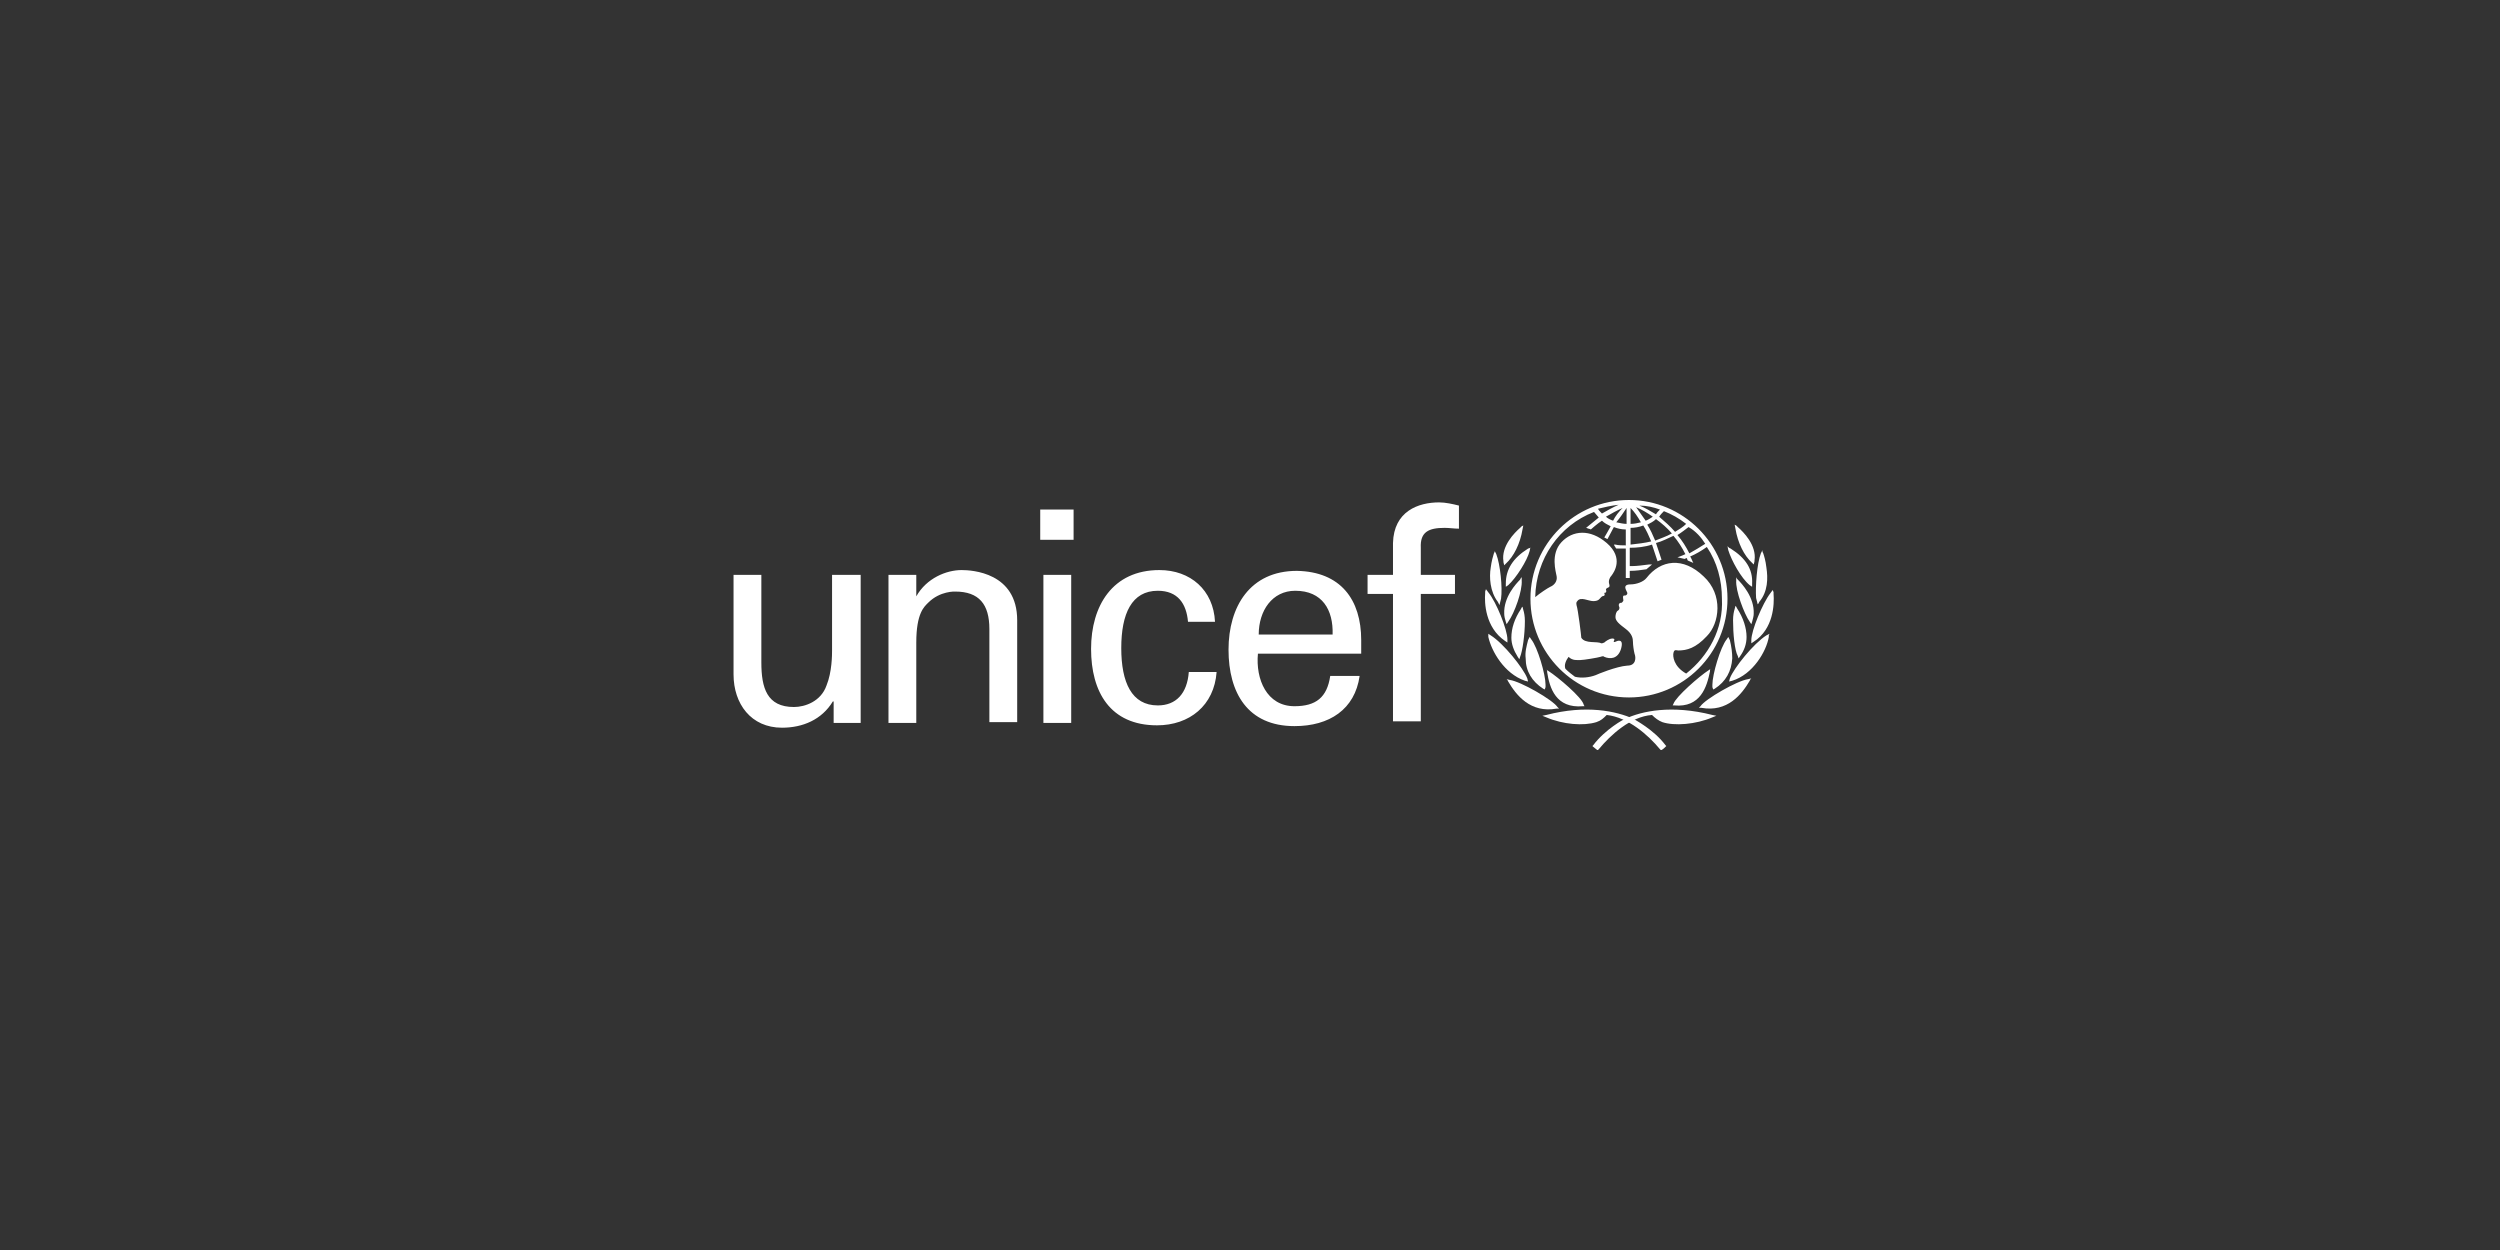<svg width="300" height="150" viewBox="0 0 300 150" fill="none" xmlns="http://www.w3.org/2000/svg">
<rect x="0" y="0" width="300" height="150" fill="#333333" stroke="none"/>
<g clip-path="url(#clip0_801_326)">
<path d="M195.476 60C188.993 60 183.654 65.255 183.654 71.847C183.654 78.344 188.897 83.694 195.476 83.694C201.959 83.694 207.299 78.439 207.299 71.847C207.299 65.255 201.959 60 195.476 60ZM204.629 65.255C204.057 65.637 203.39 66.019 202.722 66.401C202.341 65.637 201.864 64.873 201.292 64.204C201.769 63.917 202.245 63.535 202.627 63.248C203.485 63.726 204.152 64.49 204.629 65.255ZM199.671 61.338C200.625 61.72 201.483 62.197 202.341 62.866C201.959 63.248 201.483 63.535 201.006 63.822C200.434 63.153 199.766 62.58 199.099 62.006C199.29 61.72 199.48 61.529 199.671 61.338V61.338ZM200.625 64.013C199.957 64.395 199.29 64.586 198.622 64.873C198.336 64.204 198.05 63.535 197.669 62.962C198.05 62.771 198.432 62.58 198.718 62.293C199.385 62.771 200.053 63.344 200.625 64.013ZM199.194 61.147C199.004 61.338 198.813 61.529 198.718 61.72C198.05 61.338 197.478 60.955 196.716 60.669C197.574 60.669 198.432 60.86 199.194 61.147ZM198.336 62.006C198.05 62.197 197.764 62.389 197.478 62.484C197.097 61.911 196.716 61.433 196.334 60.86C197.002 61.147 197.669 61.529 198.336 62.006V62.006ZM195.667 60.955C196.143 61.433 196.525 62.006 196.906 62.675C196.525 62.771 196.143 62.866 195.667 62.866V60.955ZM195.667 63.344C196.143 63.344 196.716 63.248 197.192 63.057C197.574 63.631 197.86 64.299 198.146 64.968C197.383 65.159 196.525 65.255 195.667 65.35V63.344ZM195.19 60.955V62.866C194.809 62.866 194.427 62.771 193.951 62.675C194.427 62.102 194.809 61.529 195.19 60.955V60.955ZM193.569 62.484C193.283 62.389 192.902 62.197 192.711 62.006C193.379 61.624 194.046 61.242 194.713 60.955C194.237 61.433 193.855 61.911 193.569 62.484V62.484ZM194.237 60.573C193.569 60.86 192.902 61.242 192.234 61.624C192.044 61.433 191.853 61.242 191.758 61.051C192.52 60.86 193.379 60.669 194.237 60.573ZM202.341 80.828C200.815 79.968 200.72 78.726 200.815 78.344C200.911 77.866 201.197 78.057 201.387 78.057C202.436 78.057 203.485 77.771 204.82 76.338C206.345 74.809 206.822 71.369 204.438 69.172C201.959 66.783 199.29 67.166 197.574 69.363C197.192 69.841 196.334 70.127 195.667 70.127C194.523 70.127 195.285 70.987 195.285 71.178C195.285 71.369 195.095 71.465 194.999 71.465C194.618 71.369 194.809 71.943 194.809 72.038C194.809 72.134 194.618 72.325 194.618 72.325C194.141 72.325 194.237 72.707 194.332 72.898C194.332 72.994 194.332 73.185 194.141 73.28C193.951 73.376 193.855 73.758 193.855 74.045C193.855 74.522 194.332 74.904 195.095 75.478C195.857 76.051 195.953 76.624 195.953 77.006C195.953 77.388 196.048 78.057 196.143 78.439C196.334 78.917 196.334 79.873 195.285 79.873C193.951 79.968 191.662 80.924 191.472 81.019C190.709 81.306 189.755 81.401 188.993 81.21C188.611 80.924 188.23 80.637 187.849 80.255C187.658 79.777 187.944 79.204 188.23 78.822C188.707 79.299 189.279 79.204 189.66 79.204C190.042 79.204 191.758 78.917 192.044 78.822C192.33 78.726 192.425 78.726 192.52 78.822C193.188 79.108 194.141 79.108 194.523 77.866C194.904 76.529 194.046 76.911 193.855 77.006C193.76 77.102 193.569 77.006 193.665 76.911C193.855 76.624 193.569 76.624 193.474 76.624C193.092 76.624 192.616 77.006 192.52 77.102C192.33 77.198 192.234 77.198 192.139 77.198C191.662 76.911 190.232 77.293 189.755 76.529C189.755 76.338 189.374 73.185 189.183 72.612C189.183 72.516 189.088 72.325 189.279 72.134C189.66 71.561 190.614 72.134 191.186 72.134C191.853 72.134 191.948 71.847 192.139 71.656C192.33 71.465 192.425 71.561 192.52 71.465C192.616 71.369 192.52 71.274 192.52 71.178C192.52 71.083 192.616 71.178 192.711 71.083C192.806 70.987 192.711 70.796 192.711 70.701C192.902 70.414 193.283 70.605 193.092 70.032C192.997 69.65 193.188 69.267 193.379 69.076C193.665 68.694 194.904 66.975 192.806 65.159C190.804 63.44 188.707 63.631 187.372 65.064C186.037 66.497 186.705 68.599 186.8 69.172C186.895 69.745 186.514 70.223 186.037 70.414C185.656 70.605 184.798 71.178 184.226 71.656C184.321 67.07 187.086 63.057 191.281 61.433C191.472 61.624 191.662 61.911 191.853 62.102C191.376 62.484 190.328 63.344 190.328 63.344C190.328 63.344 190.423 63.344 190.614 63.44C190.709 63.44 190.9 63.535 190.9 63.535C190.9 63.535 191.758 62.771 192.234 62.484C192.52 62.771 192.902 62.962 193.283 63.153C193.092 63.535 192.52 64.49 192.52 64.49C192.52 64.49 192.616 64.586 192.711 64.586C192.806 64.681 192.902 64.681 192.902 64.681C192.902 64.681 193.474 63.631 193.665 63.248C194.141 63.44 194.618 63.535 195.095 63.535V65.446C194.809 65.446 194.141 65.446 193.855 65.35H193.665L193.76 65.541C193.855 65.637 193.855 65.733 193.951 65.828H195.095V69.363H195.571V68.503C196.334 68.503 196.906 68.408 197.574 68.312L198.241 67.739H197.86C197.097 67.834 196.429 67.93 195.857 67.93H195.571V65.733C196.429 65.733 197.383 65.637 198.241 65.35L198.908 67.357L199.385 67.166L198.718 65.159C199.48 64.968 200.148 64.586 200.815 64.299C201.387 64.968 201.864 65.733 202.245 66.497C201.864 66.688 201.292 66.879 201.292 66.879C201.769 66.975 202.15 67.07 202.15 67.07C202.15 67.07 202.341 66.975 202.436 66.975C202.436 67.07 202.531 67.261 202.531 67.261L203.199 67.548L203.103 67.357C203.103 67.357 202.913 66.879 202.817 66.783C203.485 66.497 204.152 66.115 204.82 65.637C206.059 67.452 206.631 69.65 206.631 71.847C206.822 75.478 205.01 78.726 202.341 80.828ZM182.605 63.153L182.414 63.344C181.747 63.917 180.126 65.541 180.412 67.357V67.452L180.507 67.834L180.698 67.643C181.651 66.783 182.414 65.255 182.7 63.535L182.795 63.057L182.605 63.153ZM179.363 66.21L179.268 66.401C179.172 66.688 178.982 67.357 178.886 68.121C178.696 69.267 178.791 70.987 179.744 72.229L179.84 72.42L179.935 72.612L180.126 71.847C180.317 70.51 180.031 67.739 179.554 66.497L179.363 66.115V66.21ZM178.219 70.987V71.178C178.124 72.325 178.219 75.287 180.603 76.911L180.889 77.102V76.72C180.889 75.573 179.554 72.229 178.6 71.083L178.314 70.701L178.219 70.987ZM178.6 76.242V76.433C178.982 78.153 180.507 80.828 182.986 81.688L183.368 81.783L183.272 81.401C182.795 80.159 180.412 77.198 178.886 76.242L178.6 76.051V76.242ZM183.654 65.733L183.368 65.828C181.556 66.975 180.698 68.312 180.698 70.032V70.414L180.984 70.223C181.937 69.363 183.272 67.261 183.558 66.115L183.654 65.637V65.733ZM182.509 69.363L182.414 69.554C181.937 70.032 180.412 71.656 180.507 73.662C180.507 73.949 180.603 74.331 180.698 74.618L180.793 74.904L180.984 74.618C181.747 73.567 182.7 70.892 182.605 69.65V69.267L182.509 69.363ZM182.605 72.898L182.509 73.089C181.747 74.236 181.365 75.382 181.365 76.529C181.365 77.293 181.651 78.057 182.128 78.822L182.319 79.108L182.414 78.822C182.7 78.153 182.986 76.147 182.986 74.522C182.986 73.949 182.891 73.471 182.795 73.185L182.7 72.802L182.605 72.898ZM183.463 76.624L183.368 76.815C183.177 77.58 182.986 78.248 183.081 79.013C183.081 80.541 183.844 81.783 185.179 82.643L185.37 82.739L185.465 82.452V82.166C185.465 80.924 184.512 77.675 183.749 76.72L183.558 76.433L183.463 76.624ZM180.889 81.592L180.984 81.783C181.937 83.408 183.654 85.605 186.8 85.032H187.086L186.895 84.841C186.323 83.981 182.509 81.783 181.175 81.592L180.793 81.497L180.889 81.592ZM185.56 85.796L185.084 85.892L185.56 86.083C187.563 86.943 190.042 87.134 191.567 86.656C192.139 86.465 192.425 86.178 192.806 85.796C195.381 86.083 197.764 88.185 199.194 89.904L199.29 90H199.385C199.576 89.904 199.766 89.713 199.862 89.618L199.957 89.522L199.862 89.427C198.432 87.516 196.143 86.369 196.048 86.274C193.951 85.319 190.328 84.554 185.56 85.796" fill="white"/>
<path d="M185.656 80.446V80.637C185.942 82.548 186.704 85.032 189.946 84.746H190.137L190.041 84.555C189.851 83.695 186.895 81.211 185.846 80.542L185.56 80.351L185.656 80.446ZM208.157 62.962L208.252 63.44C208.538 65.16 209.301 66.688 210.254 67.548L210.445 67.739L210.54 67.357V67.262C210.826 65.446 209.205 63.822 208.538 63.249L208.347 63.058L208.157 62.962ZM211.494 66.02L211.303 66.402C210.826 67.644 210.636 70.415 210.731 71.752L210.922 72.516L211.017 72.421L211.112 72.23C212.161 70.988 212.161 69.364 211.97 68.121C211.875 67.262 211.684 66.688 211.589 66.402L211.494 66.211V66.02ZM212.733 70.797L212.447 71.179C211.494 72.421 210.159 75.669 210.159 76.816V77.198L210.445 77.007C212.828 75.478 212.924 72.516 212.828 71.274V71.083L212.733 70.797ZM212.352 76.051L211.97 76.243C210.445 77.198 208.061 80.16 207.585 81.402L207.489 81.784L207.871 81.688C210.35 80.924 211.97 78.153 212.256 76.434V76.243L212.352 76.051ZM207.299 65.542L207.394 66.02C207.775 67.262 208.919 69.364 209.968 70.223L210.254 70.415V70.032C210.35 68.313 209.491 66.975 207.68 65.829L207.489 65.733L207.299 65.542ZM208.347 69.268V69.65C208.252 70.892 209.301 73.663 209.968 74.618L210.159 74.905L210.254 74.618C210.35 74.236 210.445 73.95 210.445 73.663C210.54 71.656 209.015 70.032 208.538 69.555L208.443 69.459L208.347 69.268ZM208.252 72.707L208.157 73.09C208.061 73.376 207.966 73.854 207.966 74.427C207.966 76.051 208.157 78.058 208.538 78.727L208.633 79.013L208.824 78.727C209.301 78.058 209.587 77.293 209.587 76.434C209.587 75.383 209.205 74.141 208.443 72.994L208.347 72.803L208.252 72.707ZM207.394 76.434L207.203 76.72C206.44 77.676 205.487 80.924 205.487 82.166V82.453L205.582 82.739L205.773 82.644C207.108 81.784 207.775 80.542 207.871 79.013C207.871 78.344 207.775 77.58 207.585 76.816L207.489 76.625L207.394 76.434ZM210.159 81.402L209.777 81.497C208.443 81.688 204.629 83.886 204.057 84.746L203.866 84.937H204.152C207.299 85.51 209.015 83.313 209.968 81.688L210.063 81.497L210.159 81.402ZM194.999 86.274C194.904 86.274 192.616 87.516 191.186 89.427L191.09 89.523L191.186 89.618C191.281 89.714 191.567 89.905 191.662 90.001H191.758L191.853 89.905C193.283 88.185 195.667 85.988 198.241 85.797C198.622 86.179 199.004 86.466 199.48 86.656C200.911 87.134 203.485 86.943 205.487 86.083L205.964 85.892L205.487 85.797C200.625 84.555 197.002 85.319 194.999 86.274V86.274ZM205.296 80.255L205.01 80.446C203.962 81.115 201.101 83.599 200.815 84.459L200.72 84.65H200.911C204.057 84.937 204.82 82.453 205.201 80.542V80.351L205.296 80.255ZM124.827 61.147H128.831V64.778H124.827V61.147ZM125.208 68.981H128.545V86.752H125.208V68.981ZM99.942 68.981H103.28V86.752H100.038V84.172H99.942C98.608 86.37 96.32 87.325 93.841 87.325C90.122 87.325 88.025 84.459 88.025 80.924V68.981H91.362V79.491C91.362 82.548 92.029 84.841 95.271 84.841C96.606 84.841 98.512 84.172 99.18 82.262C99.847 80.637 99.847 78.535 99.847 78.058V68.981H99.942ZM109.954 71.561C111.193 69.364 113.577 68.408 115.388 68.408C116.628 68.408 122.062 68.695 122.062 74.427V86.656H118.725V75.478C118.725 72.516 117.486 70.988 114.625 70.988C114.625 70.988 112.814 70.892 111.384 72.325C110.907 72.803 109.954 73.567 109.954 77.102V86.752H106.617V68.981H109.954V71.561ZM142.561 74.618C142.37 72.421 141.321 70.892 138.938 70.892C135.791 70.892 134.552 73.663 134.552 77.771C134.552 81.879 135.791 84.65 138.938 84.65C141.131 84.65 142.465 83.217 142.656 80.637H145.993C145.707 84.65 142.751 87.039 138.842 87.039C133.217 87.039 130.929 83.026 130.929 77.867C130.929 72.707 133.503 68.408 139.128 68.408C142.847 68.408 145.612 70.797 145.802 74.618H142.561ZM150.951 78.44C150.665 81.497 152 84.746 155.337 84.746C157.911 84.746 159.246 83.695 159.627 81.115H163.155C162.583 85.128 159.532 87.134 155.337 87.134C149.711 87.134 147.423 83.121 147.423 77.962C147.423 72.803 149.998 68.504 155.623 68.504C160.867 68.599 163.345 71.943 163.345 76.816V78.44H150.951ZM159.913 76.147C160.008 73.185 158.674 70.892 155.432 70.892C152.667 70.892 151.046 73.281 151.046 76.147H159.913ZM167.159 86.561V71.274H164.108V68.981H167.159V65.16C167.255 61.338 170.21 60.287 172.689 60.287C173.452 60.287 174.31 60.478 175.073 60.669V63.44C174.501 63.44 173.929 63.344 173.356 63.344C171.45 63.344 170.401 63.822 170.496 65.733V68.981H174.596V71.274H170.496V86.561H167.159Z" fill="white"/>
</g>
<defs>
<clipPath id="clip0_801_326">
<rect width="124.948" height="30" fill="white" transform="translate(88 60)"/>
</clipPath>
</defs>
</svg>

